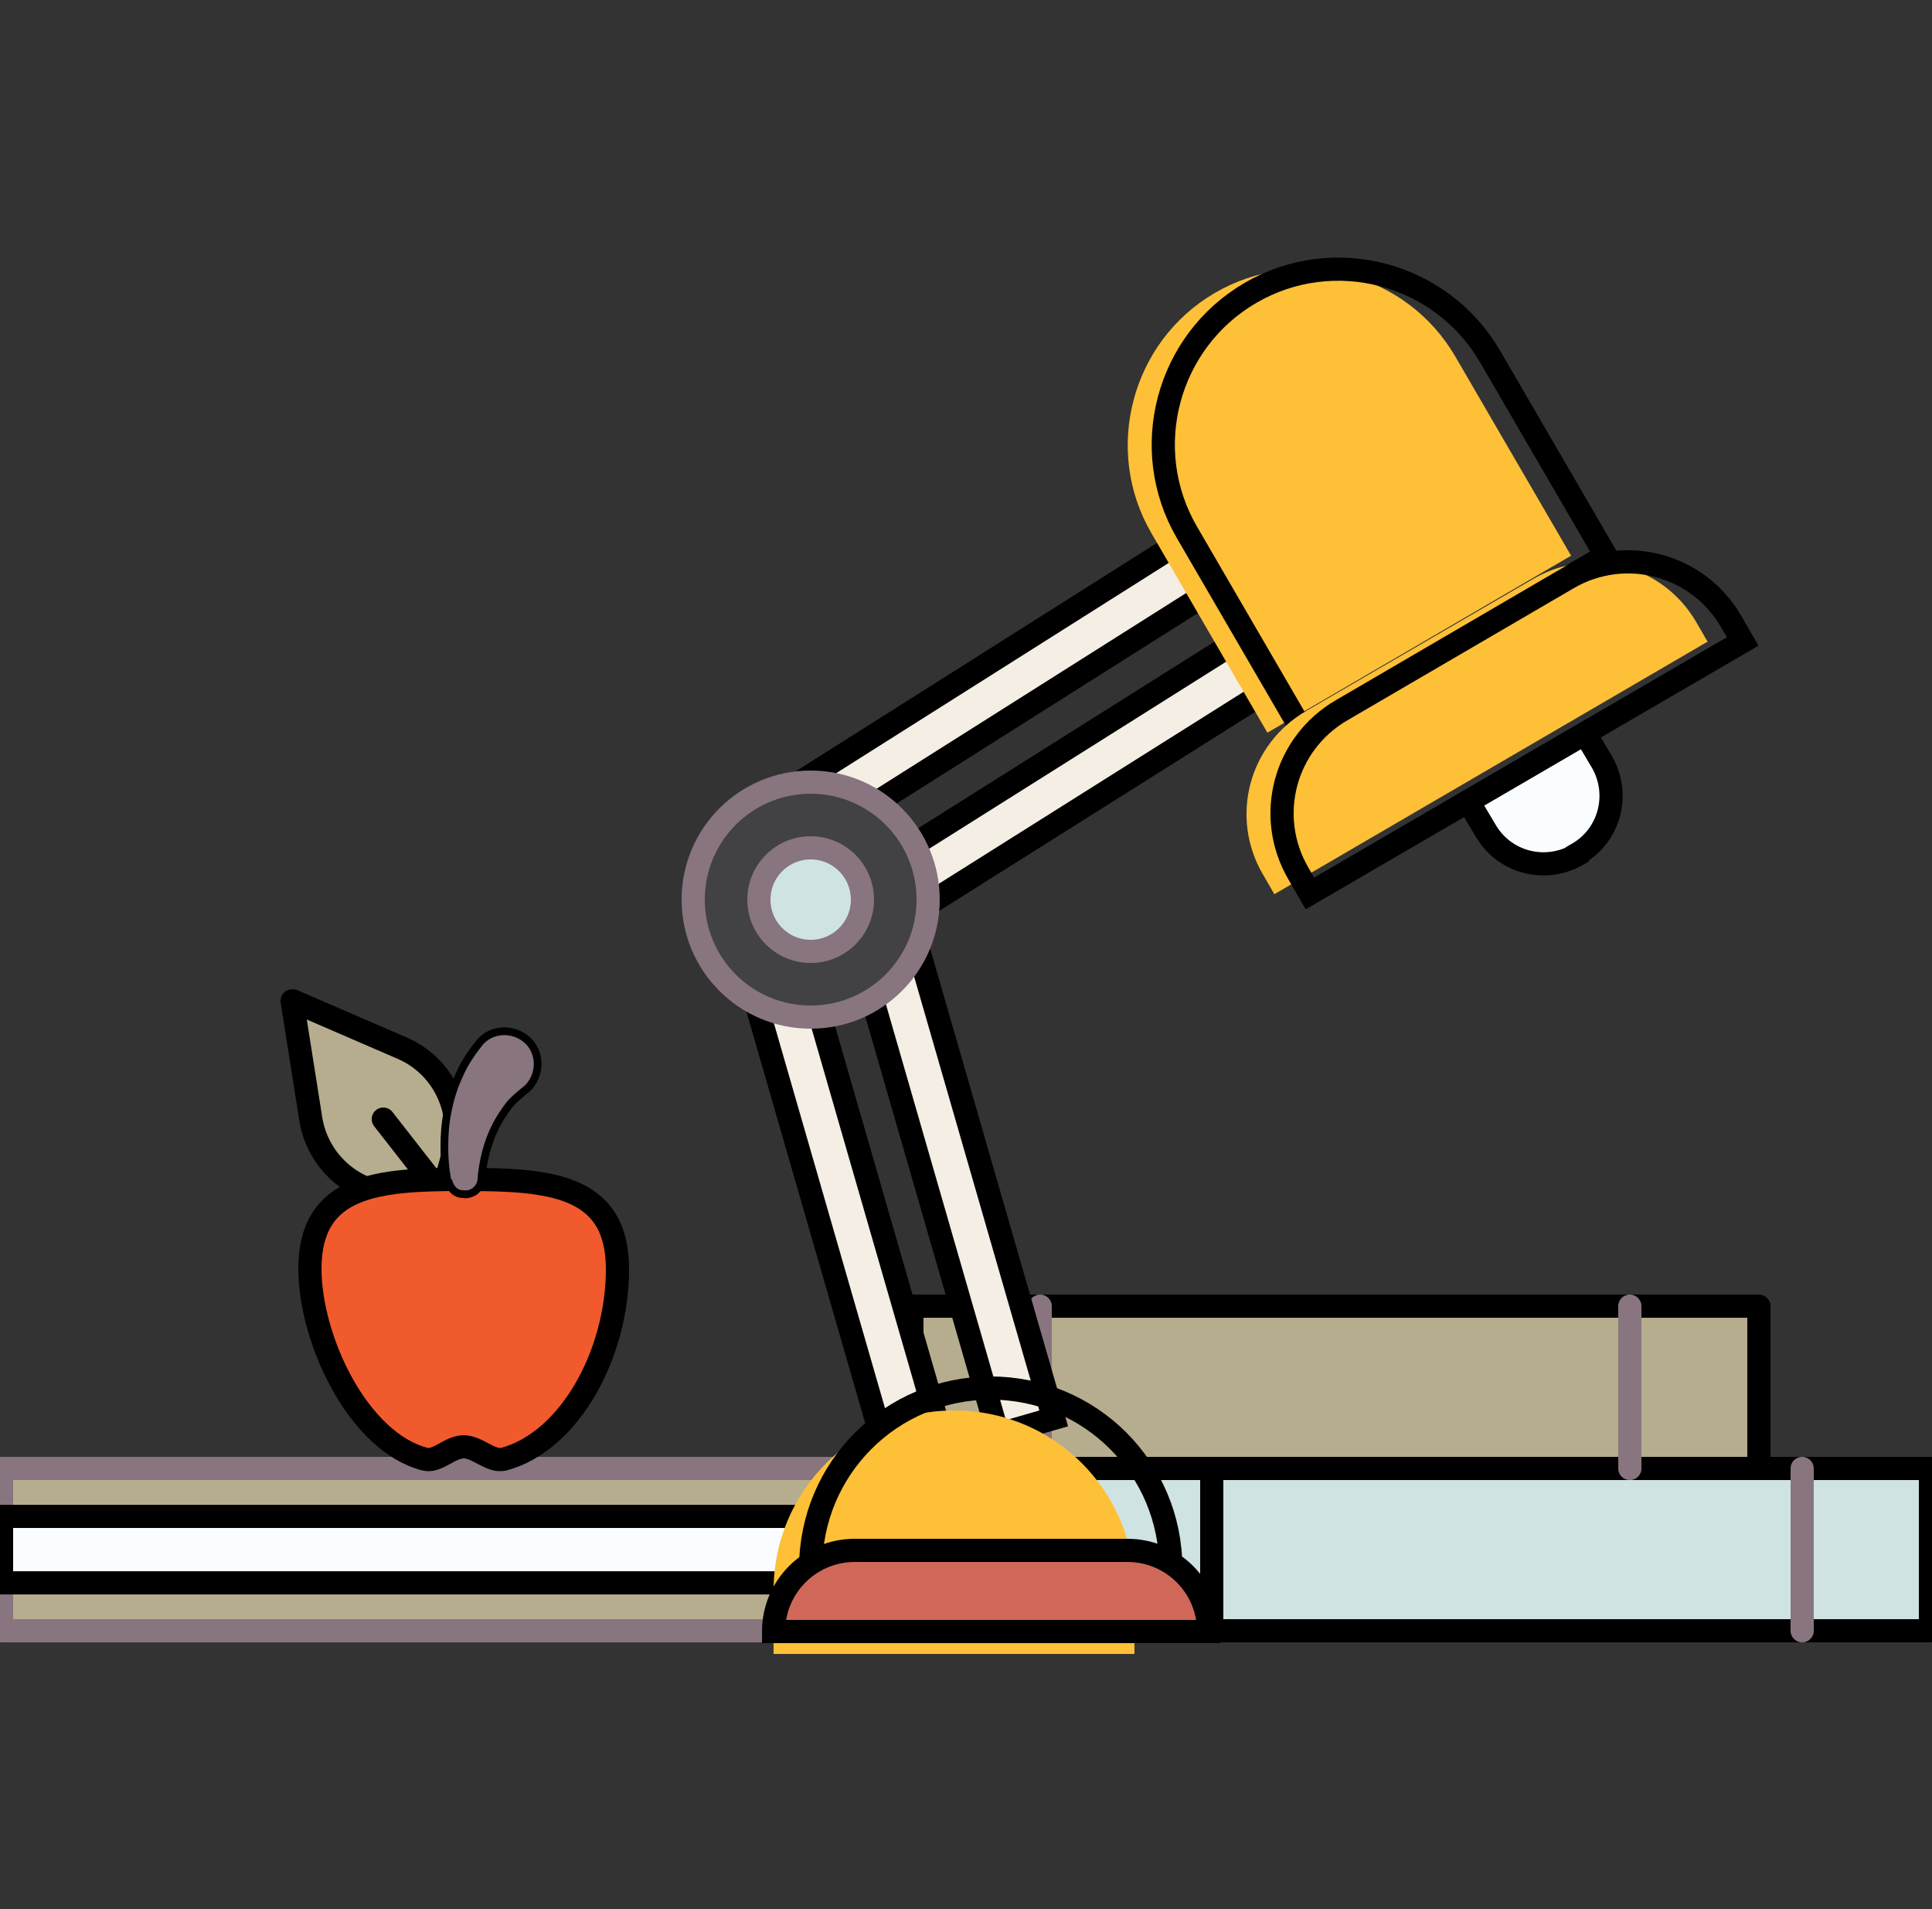 <?xml version="1.0" encoding="UTF-8"?>
<svg id="SVGDoc" xmlns="http://www.w3.org/2000/svg" version="1.1" xmlns:avocode="https://avocode.com/" viewBox="0 0 250 247">
  <rect x="0" y="0" width="250" height="247" fill="#333333" stroke="none"/>
  <!-- Generator: Adobe Illustrator 29.5.1, SVG Export Plug-In . SVG Version: 2.1.0 Build 141)  -->
  <defs>
    <style>
      .st0, .st1 {
        stroke: #887580;
      }

      .st0, .st1, .st2, .st3 {
        fill: none;
        stroke-width: 3px;
      }

      .st0, .st2 {
        stroke-linecap: round;
        stroke-linejoin: round;
      }

      .st1, .st4, .st3, .st5, .st6 {
        stroke-miterlimit: 10;
      }

      .st7 {
        fill: #f05a2c;
      }

      .st8 {
        fill: #fafdff;
      }

      .st9 {
        fill: #f4eee4;
      }

      .st2, .st4, .st3, .st5, .st6 {
        stroke: #000;
      }

      .st10 {
        fill: #d06859;
      }

      .st11 {
        fill: #fdc037;
      }

      .st12, .st4 {
        fill: #b6ad8e;
      }

      .st13 {
        fill: #d0e3e3;
      }

      .st5 {
        fill: #424143;
      }

      .st6 {
        fill: #887580;
      }
    </style>
  </defs>
  <rect class="st13" x="140.2" y="190" width="109.6" height="21.1"/>
  <rect class="st2" x="140.2" y="190" width="109.6" height="21"/>
  <line class="st2" x1="156.8" y1="190" x2="156.8" y2="211"/>
  <line class="st0" x1="233.2" y1="190" x2="233.2" y2="211"/>
  <rect class="st12" x="117.9" y="169" width="109.6" height="21.1"/>
  <rect class="st2" x="118" y="169" width="109.6" height="21"/>
  <line class="st0" x1="134.6" y1="169" x2="134.6" y2="190"/>
  <line class="st0" x1="210.9" y1="169" x2="210.9" y2="190"/>
  <rect class="st4" x=".2" y="190" width="109.6" height="21.1"/>
  <rect class="st0" x=".2" y="190" width="109.6" height="21"/>
  <rect class="st8" x=".2" y="196.2" width="109.6" height="8.7"/>
  <rect class="st2" x=".2" y="196.2" width="109.6" height="8.6"/>
  <rect class="st9" x="105.4" y="120.1" width="7.5" height="69.8" transform="translate(-38.7 36.4) rotate(-16.1)"/>
  <rect class="st3" x="105.4" y="120.1" width="7.5" height="69.7" transform="translate(-38.8 36.5) rotate(-16.1)"/>
  <rect class="st9" x="119.4" y="116" width="7.5" height="69.8" transform="translate(-37.1 40.1) rotate(-16.1)"/>
  <rect class="st3" x="119.4" y="116.1" width="7.5" height="69.7" transform="translate(-37.1 40.2) rotate(-16.1)"/>
  <rect class="st9" x="92.5" y="86.9" width="69.8" height="7.5" transform="translate(-28.7 81.9) rotate(-32.2)"/>
  <rect class="st3" x="92.6" y="86.9" width="69.7" height="7.5" transform="translate(-28.7 82) rotate(-32.3)"/>
  <rect class="st9" x="100.2" y="99.2" width="69.8" height="7.5" transform="translate(-34.1 87.9) rotate(-32.2)"/>
  <rect class="st3" x="100.3" y="99.2" width="69.7" height="7.5" transform="translate(-34.1 88) rotate(-32.2)"/>
  <path class="st11" d="M123.4,182.5h0c-12.9,0-23.3,10.4-23.3,23.3v8.2h46.7v-8.2c0-12.9-10.4-23.3-23.3-23.3"/>
  <path class="st3" d="M128.2,179.6h0c-12.9,0-23.3,10.4-23.3,23.3v8.2h46.6v-8.2c0-12.9-10.4-23.3-23.3-23.3Z"/>
  <path class="st10" d="M145.9,200.5h-35.3c-5.8,0-10.5,4.7-10.5,10.5h56.4c0-5.8-4.7-10.5-10.5-10.5"/>
  <path class="st3" d="M145.9,200.6h-35.3c-5.8,0-10.5,4.7-10.5,10.5h56.3c0-5.8-4.7-10.5-10.5-10.5Z"/>
  <path class="st5" d="M89.7,116.4c0-8.4,6.8-15.2,15.2-15.2s15.2,6.8,15.2,15.2-6.8,15.2-15.2,15.2-15.2-6.8-15.2-15.2"/>
  <path class="st1" d="M89.7,116.4c0-8.4,6.8-15.2,15.2-15.2s15.2,6.8,15.2,15.2-6.8,15.2-15.2,15.2-15.2-6.8-15.2-15.2Z"/>
  <path class="st13" d="M98.2,116.4c0-3.7,3-6.7,6.7-6.7s6.7,3,6.7,6.7-3,6.7-6.7,6.7-6.7-3-6.7-6.7"/>
  <path class="st1" d="M98.2,116.4c0-3.7,3-6.7,6.7-6.7s6.7,3,6.7,6.7-3,6.7-6.7,6.7-6.7-3-6.7-6.7Z"/>
  <path class="st11" d="M203.3,71.9l-39.3,22.9-15-25.8c-6.3-10.8-2.6-24.8,8.2-31.1,10.8-6.3,24.8-2.6,31.1,8.2l15,25.8Z"/>
  <path class="st3" d="M207.8,71.9l-39.2,22.8-15-25.8c-6.3-10.8-2.6-24.7,8.2-31,10.8-6.3,24.7-2.6,31,8.2l15,25.8Z"/>
  <path class="st11" d="M221,83l-56.1,32.7-1.5-2.6c-4.3-7.4-1.8-16.8,5.6-21.1l29.4-17.1c7.4-4.3,16.8-1.8,21.1,5.6l1.5,2.6Z"/>
  <path class="st3" d="M225.5,83l-56,32.6-1.5-2.6c-4.3-7.4-1.8-16.8,5.6-21.1l29.3-17.1c7.4-4.3,16.8-1.8,21.1,5.6l1.5,2.6Z"/>
  <path class="st8" d="M204.1,110.6h0c-4.2,2.4-9.5,1-12-3.2l-2.2-3.7,15.1-8.8,2.2,3.7c2.4,4.2,1,9.5-3.2,12"/>
  <path class="st3" d="M204.1,110.6h0c-4.2,2.4-9.5,1-11.9-3.2l-2.2-3.7,15.1-8.8,2.2,3.7c2.4,4.2,1,9.5-3.2,11.9Z"/>
  <path class="st12" d="M37.8,129.4l2.4,15.3c.9,5.8,6,10,11.8,9.9h5.2c0-.1,1.4-5.1,1.4-5.1,1.6-5.6-1.2-11.6-6.6-13.9l-14.2-6.1Z"/>
  <path class="st2" d="M57.1,154.4l-7.5-9.6M37.8,129.5l2.4,15.2c.9,5.8,5.9,10,11.8,9.9h5.2c0-.1,1.4-5.1,1.4-5.1,1.6-5.6-1.2-11.6-6.6-13.9l-14.1-6.1Z"/>
  <path class="st7" d="M40.1,164.2c0-11,8.9-11.6,19.9-11.6s19.9.6,19.9,11.6-6.2,22.4-14.7,24.7c-1.7.4-3.4-1.6-5.2-1.6s-3.4,2-5,1.6c-8.6-2.2-14.9-15.4-14.9-24.7"/>
  <path class="st2" d="M40.1,164.2c0-11,8.9-11.6,19.9-11.6s19.9.6,19.9,11.6-6.2,22.3-14.7,24.6c-1.7.4-3.4-1.6-5.2-1.6s-3.4,2-5,1.6c-8.6-2.2-14.9-15.4-14.9-24.7Z"/>
  <path class="st10" d="M60,152.6s-.9-8.8,4.8-14.5"/>
  <path class="st6" d="M57.9,152.8c-.3-1.6-.4-2.9-.4-4.4,0-1.5.1-3,.4-4.5.3-1.5.7-3,1.4-4.5.6-1.5,1.5-2.9,2.6-4.3h0c1.4-1.9,4.1-2.2,6-.8,1.9,1.4,2.2,4.1.8,6-.2.3-.5.6-.8.8-.7.6-1.5,1.2-2.1,2-.6.8-1.2,1.7-1.7,2.7-.5,1-.9,2.1-1.2,3.2-.3,1.1-.5,2.4-.6,3.4v.2c-.1,1.2-1.2,2.1-2.4,1.9-1,0-1.7-.8-1.9-1.8"/>
</svg>